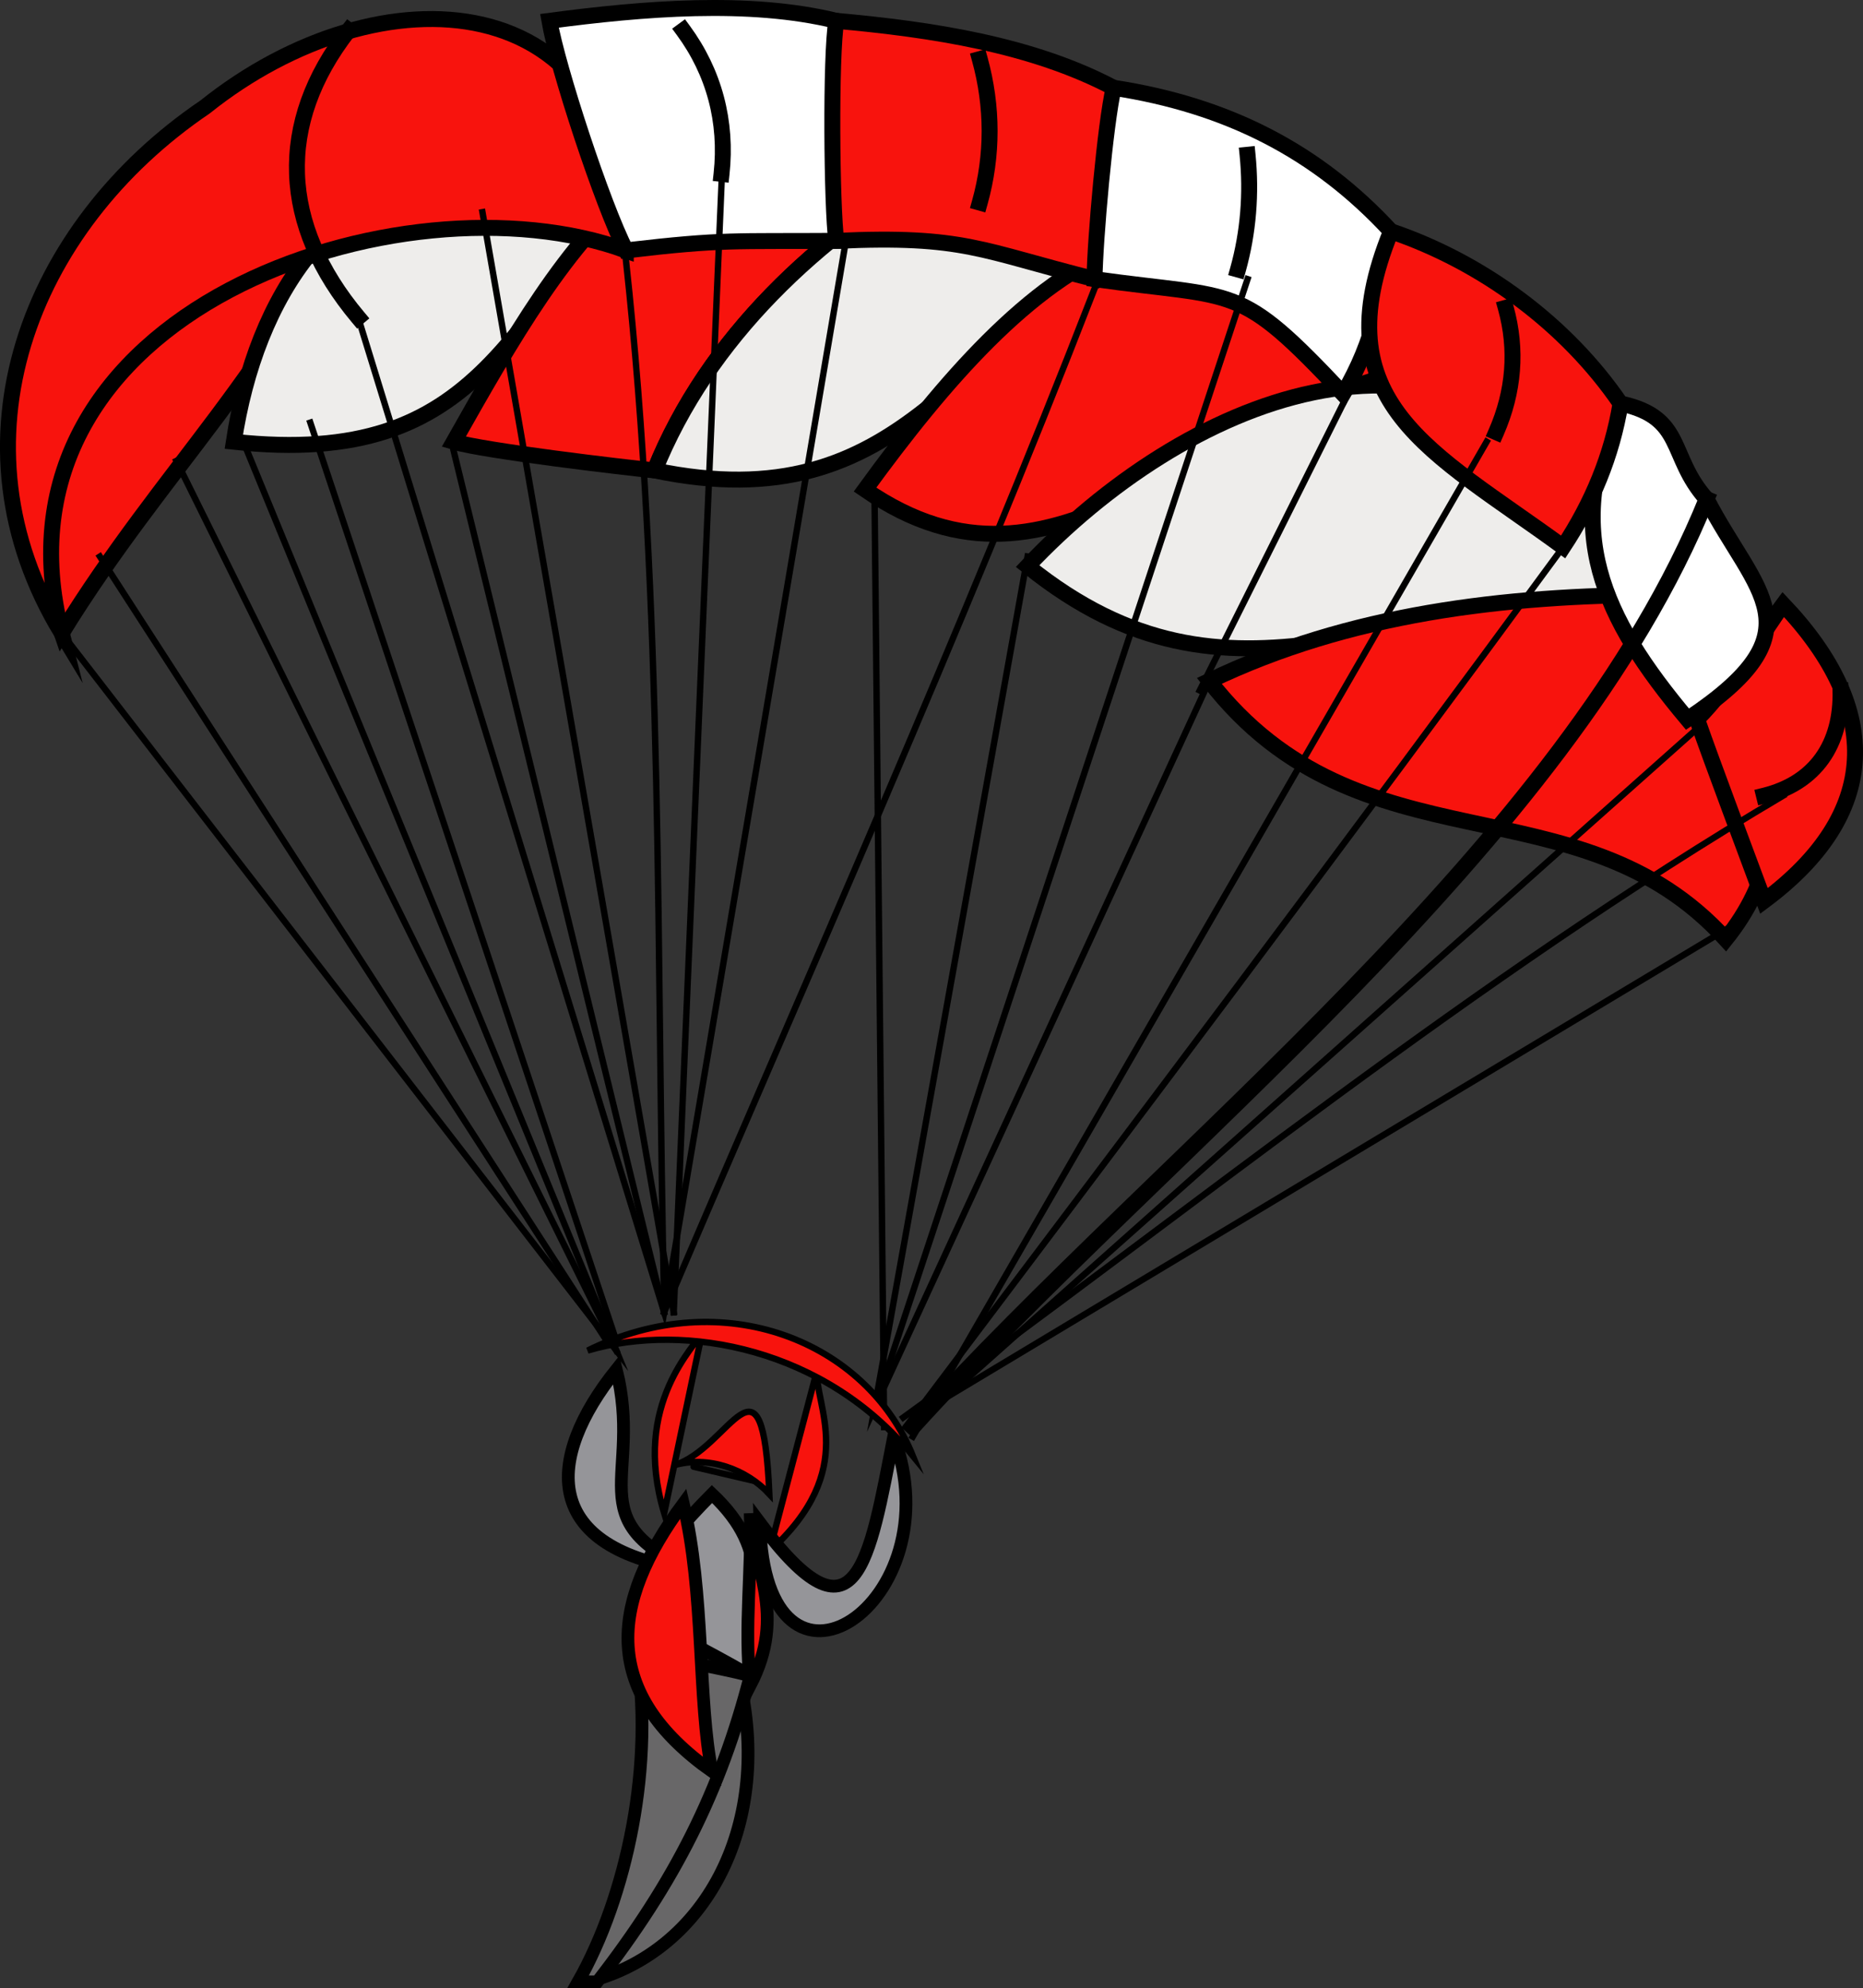 <svg xmlns="http://www.w3.org/2000/svg" xmlns:xlink="http://www.w3.org/1999/xlink" version="1.1" id="Layer_1" x="0px" y="0px" enable-background="new 0 0 822.05 841.89" xml:space="preserve" viewBox="336.79 343.48 146.1 155.88">
<rect x="336.79" y="343.48" width="146.1" height="155.88" fill="#333333" stroke="none"/>
<path fill-rule="evenodd" clip-rule="evenodd" fill="#F8130D" stroke="#000000" stroke-width="0.5" stroke-linecap="square" stroke-miterlimit="10" d="  M400.875,450.863c-0.28,2.753,3.398,7.795-3.75,14.25C398.375,460.363,399.625,455.613,400.875,450.863z"/>
<path fill-rule="evenodd" clip-rule="evenodd" fill="#F8130D" stroke="#000000" stroke-width="0.5" stroke-linecap="square" stroke-miterlimit="10" d="  M391.875,447.863c-0.411,1.098-5.615,5.594-3,14.25C389.875,457.363,390.875,452.613,391.875,447.863z"/>
<path fill-rule="evenodd" clip-rule="evenodd" fill="#959599" stroke="#000000" stroke-linecap="square" stroke-miterlimit="10" d="  M406.875,456.113c-1.917,9.842-2.917,16.951-10.5,6.75C396.735,479.153,411.723,469.19,406.875,456.113z"/>
<path fill-rule="evenodd" clip-rule="evenodd" fill="#959599" stroke="#000000" stroke-linecap="square" stroke-miterlimit="10" d="  M385.125,450.863c2.099,8.39-3.026,11.799,6,15.75C379.082,464.958,379.562,457.82,385.125,450.863z"/>
<path fill-rule="evenodd" clip-rule="evenodd" fill="#959599" stroke="#000000" stroke-linecap="square" stroke-miterlimit="10" d="  M395.625,474.863c0.105-6.034,1.846-9.677-3-14.25C382.979,470.343,388.213,470.366,395.625,474.863z"/>
<path fill-rule="evenodd" clip-rule="evenodd" fill="#686768" stroke="#000000" stroke-linecap="square" stroke-miterlimit="10" d="  M394.875,475.613c2.398,11.191-2.853,20.925-12,23.25C385.591,490.439,389.541,482.782,394.875,475.613z"/>
<path fill-rule="evenodd" clip-rule="evenodd" fill="#F8130D" stroke="#000000" stroke-width="1.25" stroke-linecap="square" stroke-miterlimit="10" d="  M364.875,357.863c-19.593,2.196-29.915,16.082-23.25,35.25C349.636,380.123,358.424,372.474,364.875,357.863z"/>
<path fill-rule="evenodd" clip-rule="evenodd" fill="#EEEDEB" stroke="#000000" stroke-width="1.25" stroke-linecap="square" stroke-miterlimit="10" d="  M374.625,356.363c-11.579,0.784-17.76,10.267-19.5,21.75c19.678,2.115,21.749-9.473,33.75-24  C384.125,354.863,379.375,355.613,374.625,356.363z"/>
<path fill-rule="evenodd" clip-rule="evenodd" fill="#F8130D" stroke="#000000" stroke-width="1.25" stroke-linecap="square" stroke-miterlimit="10" d="  M410.625,356.363c-20.658-9.403-29.31,5.926-38.25,21.75c2.438,0.722,13.399,2.012,15.75,2.25  C392.311,369.935,400.958,361.95,410.625,356.363z"/>
<path fill-rule="evenodd" clip-rule="evenodd" fill="#EEEDEB" stroke="#000000" stroke-width="1.25" stroke-linecap="square" stroke-miterlimit="10" d="  M410.625,356.363c-9.667,5.587-18.314,13.572-22.5,24c19.571,4.056,23.996-9.864,39.75-21  C422.307,358.395,416.255,356.326,410.625,356.363z"/>
<path fill-rule="evenodd" clip-rule="evenodd" fill="#F8130D" stroke="#000000" stroke-width="1.25" stroke-linecap="square" stroke-miterlimit="10" d="  M448.875,372.113c-17.775-20.595-31.737-7.457-44.25,9.75C419.85,392.37,430.225,376.028,448.875,372.113z"/>
<path fill-rule="evenodd" clip-rule="evenodd" fill="#EEEDEB" stroke="#000000" stroke-width="1.25" stroke-linecap="square" stroke-miterlimit="10" d="  M462.375,383.363c-12.327-17.457-32.91-8.349-45,4.5c16.159,13.006,28.444,2.314,49.5,2.25  C465.375,387.863,463.875,385.613,462.375,383.363z"/>
<path fill-rule="evenodd" clip-rule="evenodd" fill="#F8130D" stroke="#000000" stroke-width="1.25" stroke-linecap="square" stroke-miterlimit="10" d="  M466.875,390.113c-12.122,0.037-24.299,1.477-35.25,6.75c11.867,15.268,28.876,7.452,40.5,20.25  C479.24,408.264,475.092,398.055,466.875,390.113z"/>
<path fill-rule="evenodd" clip-rule="evenodd" fill="#F8130D" stroke="#000000" stroke-width="1.25" stroke-linecap="square" stroke-miterlimit="10" d="  M352.875,351.863c-13.887,9.414-20.327,26.301-11.25,41.25c-6.484-25.315,26.79-36.375,44.25-30  C386.158,341.859,366.544,340.914,352.875,351.863z"/>
<path fill-rule="evenodd" clip-rule="evenodd" fill="#FFFFFF" stroke="#000000" stroke-width="1.25" stroke-linecap="square" stroke-miterlimit="10" d="  M402.375,345.113c-6.833-1.675-15.197-0.966-22.5,0c0.629,3.656,4.18,14.48,6,18c7.747-0.909,8.501-0.693,16.5-0.75  C404.42,356.551,404.133,350.988,402.375,345.113z"/>
<path fill-rule="evenodd" clip-rule="evenodd" fill="#F8130D" stroke="#000000" stroke-width="1.25" stroke-linecap="square" stroke-miterlimit="10" d="  M424.125,350.363c-6.399-3.383-14.28-4.578-21.75-5.25c-0.465,2.677-0.365,14.645,0,17.25c10.042-0.456,11.354,0.773,20.25,3  C424.935,360.427,425.163,355.551,424.125,350.363z"/>
<path fill-rule="evenodd" clip-rule="evenodd" fill="#FFFFFF" stroke="#000000" stroke-width="1.25" stroke-linecap="square" stroke-miterlimit="10" d="  M445.875,361.613c-5.803-6.295-12.852-9.883-21.75-11.25c-0.653,2.78-1.466,11.946-1.5,15c11.36,1.596,11.2,0.166,19.5,9  C444.576,370.233,445.295,366.3,445.875,361.613z"/>
<path fill-rule="evenodd" clip-rule="evenodd" fill="#F8130D" stroke="#000000" stroke-width="1.25" stroke-linecap="square" stroke-miterlimit="10" d="  M476.625,390.863c-0.618,0.806-4.217,6.534-6.75,9c1.263,3.619,3.931,10.683,5.25,14.25  C484.237,407.343,484.511,399.17,476.625,390.863z"/>
<path fill-rule="evenodd" clip-rule="evenodd" fill="#FFFFFF" stroke="#000000" stroke-width="1.25" stroke-linecap="square" stroke-miterlimit="10" d="  M470.625,382.613c-3.019-3.374-1.65-6.404-6.75-7.5c-4.613,9.983-1.464,16.742,5.25,24.75  C479.604,392.896,474.46,390.024,470.625,382.613z"/>
<path fill-rule="evenodd" clip-rule="evenodd" fill="#F8130D" stroke="#000000" stroke-width="1.25" stroke-linecap="square" stroke-miterlimit="10" d="  M463.875,375.113c-4.26-6.23-10.858-11.082-18-13.5c-5.494,13.487,3.148,17.179,13.5,24.75  C461.643,382.925,463.207,379.192,463.875,375.113z"/>
<path fill="none" stroke="#000000" stroke-width="1.25" stroke-linecap="square" stroke-miterlimit="10" d="M390.375,345.863  c2.422,3.295,3.446,7.16,3,11.25"/>
<path fill="none" stroke="#000000" stroke-width="1.25" stroke-linecap="square" stroke-miterlimit="10" d="M413.625,348.113  c1.027,3.716,1.033,7.569,0,11.25"/>
<path fill="none" stroke="#000000" stroke-width="1.25" stroke-linecap="square" stroke-miterlimit="10" d="M434.625,355.613  c0.308,3.041,0.059,6.107-0.75,9"/>
<path fill="none" stroke="#000000" stroke-width="1.25" stroke-linecap="square" stroke-miterlimit="10" d="M454.875,367.613  c0.911,3.284,0.638,6.577-0.75,9.75"/>
<path fill="none" stroke="#000000" stroke-width="1.25" stroke-linecap="square" stroke-miterlimit="10" d="M470.625,382.613  c-10.985,27.132-42.51,50.985-62.25,72.75"/>
<path fill="none" stroke="#000000" stroke-width="1.25" stroke-linecap="square" stroke-miterlimit="10" d="M481.125,397.613  c0.109,4.208-1.958,7.254-6,8.25"/>
<path fill="none" stroke="#000000" stroke-width="1.25" stroke-linecap="square" stroke-miterlimit="10" d="M364.125,345.863  c-5.69,7.31-5.337,15.247,0.75,22.5"/>
<path fill="none" stroke="#000000" stroke-width="0.5" stroke-linecap="square" stroke-miterlimit="10" d="M403.125,362.363  c-4.75,28-9.5,56-14.25,84c-8-26-16-52-24-78"/>
<path fill="none" stroke="#000000" stroke-width="0.5" stroke-linecap="square" stroke-miterlimit="10" d="M355.875,378.113  c9.75,23.75,19.5,47.5,29.25,71.25c-14.5-18.75-29-37.5-43.5-56.25"/>
<path fill="none" stroke="#000000" stroke-width="0.5" stroke-linecap="square" stroke-miterlimit="10" d="M417.375,387.113  c-4,22.25-8,44.5-12,66.75c8.75-19,17.5-38,26.25-57"/>
<line fill="none" stroke="#000000" stroke-width="0.5" stroke-linecap="square" stroke-miterlimit="10" x1="374.625" y1="360.113" x2="389.625" y2="446.363"/>
<line fill="none" stroke="#000000" stroke-width="0.5" stroke-linecap="square" stroke-miterlimit="10" x1="393.375" y1="357.863" x2="389.625" y2="446.363"/>
<line fill="none" stroke="#000000" stroke-width="0.5" stroke-linecap="square" stroke-miterlimit="10" x1="434.625" y1="365.363" x2="405.375" y2="453.863"/>
<line fill="none" stroke="#000000" stroke-width="0.5" stroke-linecap="square" stroke-miterlimit="10" x1="453.375" y1="378.113" x2="408.375" y2="456.113"/>
<line fill="none" stroke="#000000" stroke-width="0.5" stroke-linecap="square" stroke-miterlimit="10" x1="469.875" y1="400.613" x2="408.375" y2="455.363"/>
<line fill="none" stroke="#000000" stroke-width="0.5" stroke-linecap="square" stroke-miterlimit="10" x1="372.375" y1="378.863" x2="388.875" y2="446.363"/>
<line fill="none" stroke="#000000" stroke-width="0.5" stroke-linecap="square" stroke-miterlimit="10" x1="361.125" y1="376.613" x2="385.125" y2="448.613"/>
<line fill="none" stroke="#000000" stroke-width="0.5" stroke-linecap="square" stroke-miterlimit="10" x1="344.625" y1="387.113" x2="384.375" y2="448.613"/>
<line fill="none" stroke="#000000" stroke-width="0.5" stroke-linecap="square" stroke-miterlimit="10" x1="350.625" y1="379.613" x2="385.125" y2="449.363"/>
<line fill="none" stroke="#000000" stroke-width="0.5" stroke-linecap="square" stroke-miterlimit="10" x1="405.375" y1="382.613" x2="405.375" y2="382.613"/>
<line fill="none" stroke="#000000" stroke-width="0.5" stroke-linecap="square" stroke-miterlimit="10" x1="442.125" y1="375.113" x2="442.125" y2="375.113"/>
<line fill="none" stroke="#000000" stroke-width="0.5" stroke-linecap="square" stroke-miterlimit="10" x1="430.875" y1="397.613" x2="442.125" y2="375.113"/>
<path fill="none" stroke="#000000" stroke-width="0.5" stroke-linecap="square" stroke-miterlimit="10" d="M459.375,386.363  c-16.798,22.906-33.897,45.57-51,68.25c21.25-12.75,42.5-25.5,63.75-38.25"/>
<path fill="none" stroke="#000000" stroke-width="0.5" stroke-linecap="square" stroke-miterlimit="10" d="M476.625,405.863  c-24.149,14.276-46.272,32.352-69,48.75"/>
<path fill="none" stroke="#000000" stroke-width="0.5" stroke-linecap="square" stroke-miterlimit="10" d="M385.875,363.863  c2.964,27.077,2.368,54.552,3,81.75"/>
<line fill="none" stroke="#000000" stroke-width="0.5" stroke-linecap="square" stroke-miterlimit="10" x1="405.375" y1="382.613" x2="406.125" y2="455.363"/>
<path fill="none" stroke="#000000" stroke-width="0.5" stroke-linecap="square" stroke-miterlimit="10" d="M422.625,366.113  c-10.502,27.047-22.362,53.57-33.75,80.25"/>
<path fill-rule="evenodd" clip-rule="evenodd" fill="#686768" stroke="#000000" stroke-linecap="square" stroke-miterlimit="10" d="  M395.625,474.863c-3.046-0.815-6.011-1.079-9-2.25c1.606,9.166-0.74,19.625-4.5,26.25c0.5,0,1,0,1.5,0  C389.719,491.025,393.301,483.893,395.625,474.863z"/>
<path fill-rule="evenodd" clip-rule="evenodd" fill="#F8130D" stroke="#000000" stroke-width="0.5" stroke-linecap="square" stroke-miterlimit="10" d="  M382.875,449.363c10.648-5.271,21.856-0.727,25.5,8.25C401.587,449.26,390.585,447.083,382.875,449.363z"/>
<path fill-rule="evenodd" clip-rule="evenodd" fill="#F8130D" stroke="#000000" stroke-linecap="square" stroke-miterlimit="10" d="  M390.375,461.363c1.683,6.947,1.127,15.484,2.25,21C383.992,476.241,384.487,469.306,390.375,461.363z"/>
<path fill-rule="evenodd" clip-rule="evenodd" fill="#F8130D" stroke="#000000" stroke-linecap="square" stroke-miterlimit="10" d="  M395.625,462.113c0.147,4.217,2.927,7.854,0,13.5C395.134,471.049,395.778,466.521,395.625,462.113z"/>
<path fill-rule="evenodd" clip-rule="evenodd" fill="#F6DDB6" stroke="#000000" stroke-width="0.5" stroke-linecap="square" stroke-miterlimit="10" d="  M397.125,459.863C389.289,458.028,389.108,457.986,397.125,459.863L397.125,459.863z"/>
<path fill-rule="evenodd" clip-rule="evenodd" fill="#F8130D" stroke="#000000" stroke-width="0.5" stroke-linecap="square" stroke-miterlimit="10" d="  M389.625,458.363c2.72-0.79,5.683,0.295,7.5,2.25C396.588,448.377,394.053,457.077,389.625,458.363z"/>
</svg>